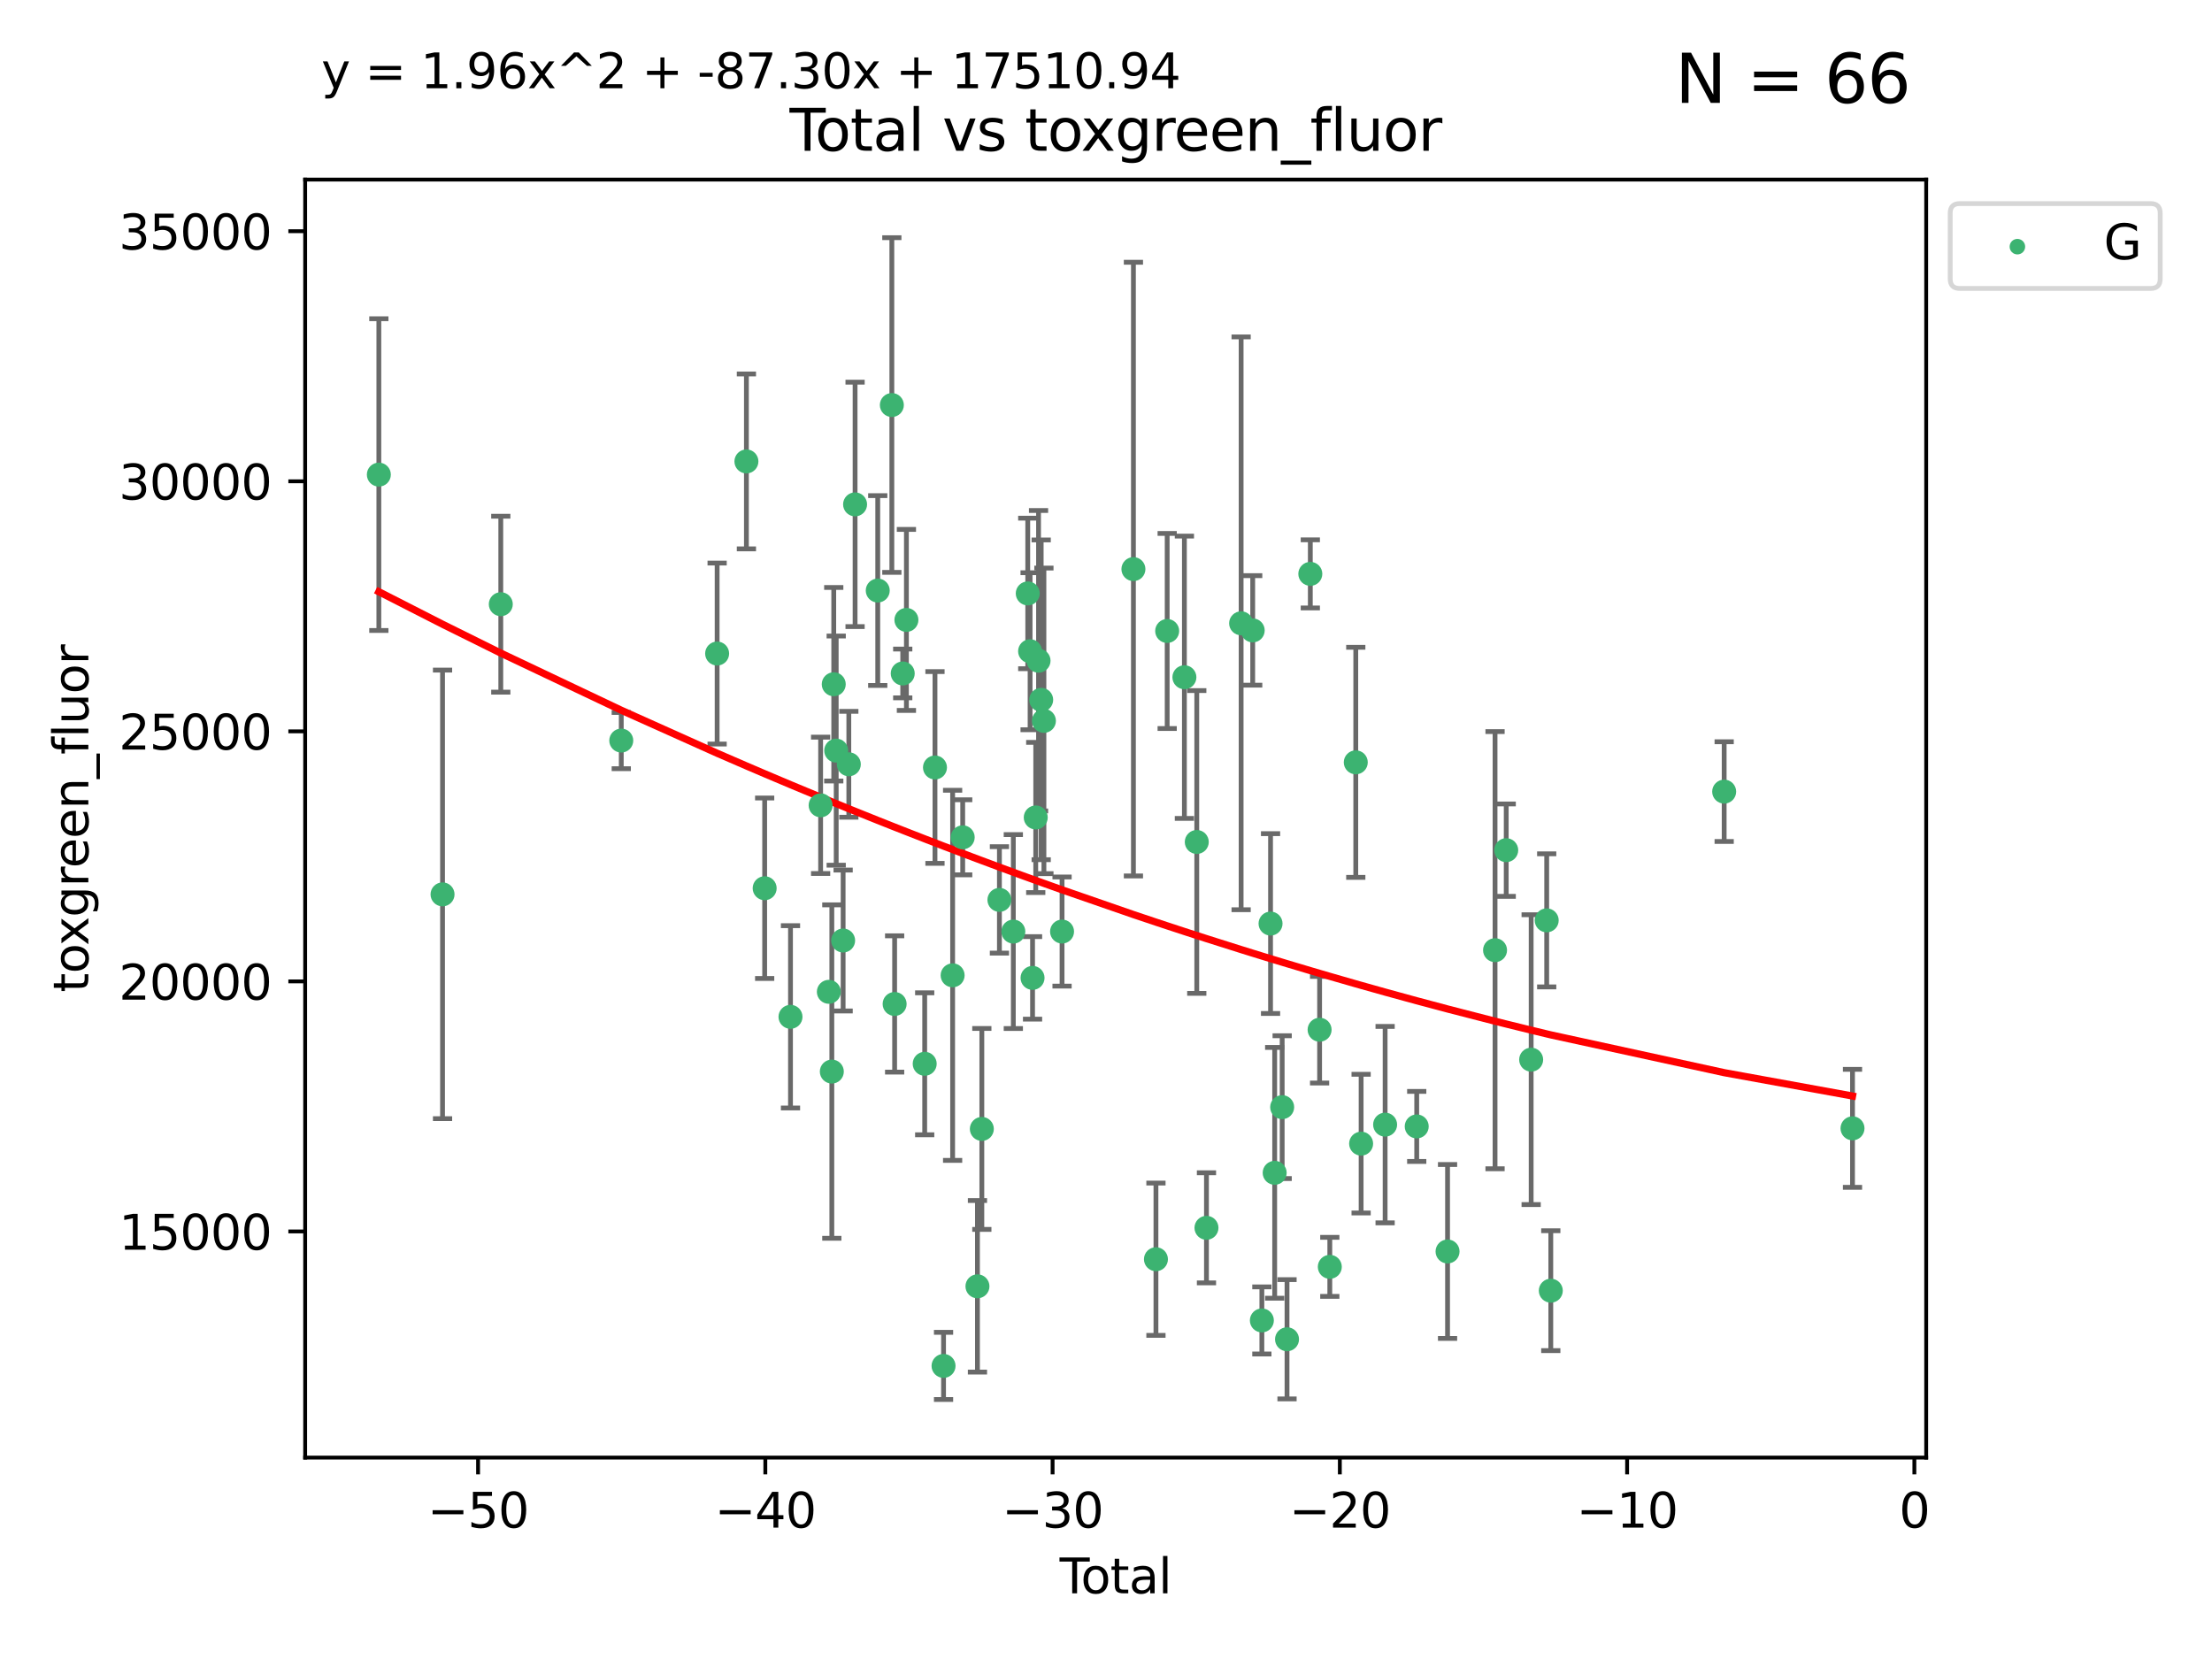 <?xml version="1.0" encoding="utf-8" standalone="no"?>
<!DOCTYPE svg PUBLIC "-//W3C//DTD SVG 1.1//EN"
  "http://www.w3.org/Graphics/SVG/1.1/DTD/svg11.dtd">
<svg xmlns:xlink="http://www.w3.org/1999/xlink" width="460.8pt" height="345.6pt" viewBox="0 0 460.8 345.6" xmlns="http://www.w3.org/2000/svg" version="1.1">
 <defs>
  <style type="text/css">*{stroke-linejoin: round; stroke-linecap: butt}</style>
 </defs>
 <g id="figure_1">
  <g id="patch_1">
   <path d="M 0 345.6 
L 460.8 345.6 
L 460.8 0 
L 0 0 
z
" style="fill: #ffffff"/>
  </g>
  <g id="axes_1">
   <g id="patch_2">
    <path d="M 63.571 303.64 
L 401.26 303.64 
L 401.26 37.411 
L 63.571 37.411 
z
" style="fill: #ffffff"/>
   </g>
   <g id="PathCollection_1">
    <defs>
     <path id="mc8d40dffc6" d="M 0 1.118 
C 0.297 1.118 0.581 1 0.791 0.791 
C 1 0.581 1.118 0.297 1.118 0 
C 1.118 -0.297 1 -0.581 0.791 -0.791 
C 0.581 -1 0.297 -1.118 0 -1.118 
C -0.297 -1.118 -0.581 -1 -0.791 -0.791 
C -1 -0.581 -1.118 -0.297 -1.118 0 
C -1.118 0.297 -1 0.581 -0.791 0.791 
C -0.581 1 -0.297 1.118 0 1.118 
z
" style="stroke: #3cb371"/>
    </defs>
    <g clip-path="url(#p95166b84ea)">
     <use xlink:href="#mc8d40dffc6" x="78.921" y="98.87" style="fill: #3cb371; stroke: #3cb371"/>
     <use xlink:href="#mc8d40dffc6" x="92.189" y="186.314" style="fill: #3cb371; stroke: #3cb371"/>
     <use xlink:href="#mc8d40dffc6" x="104.324" y="125.865" style="fill: #3cb371; stroke: #3cb371"/>
     <use xlink:href="#mc8d40dffc6" x="129.421" y="154.273" style="fill: #3cb371; stroke: #3cb371"/>
     <use xlink:href="#mc8d40dffc6" x="149.391" y="136.145" style="fill: #3cb371; stroke: #3cb371"/>
     <use xlink:href="#mc8d40dffc6" x="155.491" y="96.124" style="fill: #3cb371; stroke: #3cb371"/>
     <use xlink:href="#mc8d40dffc6" x="159.294" y="185.036" style="fill: #3cb371; stroke: #3cb371"/>
     <use xlink:href="#mc8d40dffc6" x="164.675" y="211.823" style="fill: #3cb371; stroke: #3cb371"/>
     <use xlink:href="#mc8d40dffc6" x="170.951" y="167.764" style="fill: #3cb371; stroke: #3cb371"/>
     <use xlink:href="#mc8d40dffc6" x="172.665" y="206.614" style="fill: #3cb371; stroke: #3cb371"/>
     <use xlink:href="#mc8d40dffc6" x="173.285" y="223.229" style="fill: #3cb371; stroke: #3cb371"/>
     <use xlink:href="#mc8d40dffc6" x="173.685" y="142.541" style="fill: #3cb371; stroke: #3cb371"/>
     <use xlink:href="#mc8d40dffc6" x="174.198" y="156.366" style="fill: #3cb371; stroke: #3cb371"/>
     <use xlink:href="#mc8d40dffc6" x="175.64" y="195.925" style="fill: #3cb371; stroke: #3cb371"/>
     <use xlink:href="#mc8d40dffc6" x="176.825" y="159.214" style="fill: #3cb371; stroke: #3cb371"/>
     <use xlink:href="#mc8d40dffc6" x="178.129" y="105.072" style="fill: #3cb371; stroke: #3cb371"/>
     <use xlink:href="#mc8d40dffc6" x="182.85" y="123.021" style="fill: #3cb371; stroke: #3cb371"/>
     <use xlink:href="#mc8d40dffc6" x="185.788" y="84.377" style="fill: #3cb371; stroke: #3cb371"/>
     <use xlink:href="#mc8d40dffc6" x="186.368" y="209.146" style="fill: #3cb371; stroke: #3cb371"/>
     <use xlink:href="#mc8d40dffc6" x="188.055" y="140.295" style="fill: #3cb371; stroke: #3cb371"/>
     <use xlink:href="#mc8d40dffc6" x="188.822" y="129.139" style="fill: #3cb371; stroke: #3cb371"/>
     <use xlink:href="#mc8d40dffc6" x="192.631" y="221.607" style="fill: #3cb371; stroke: #3cb371"/>
     <use xlink:href="#mc8d40dffc6" x="194.773" y="159.88" style="fill: #3cb371; stroke: #3cb371"/>
     <use xlink:href="#mc8d40dffc6" x="196.558" y="284.544" style="fill: #3cb371; stroke: #3cb371"/>
     <use xlink:href="#mc8d40dffc6" x="198.449" y="203.178" style="fill: #3cb371; stroke: #3cb371"/>
     <use xlink:href="#mc8d40dffc6" x="200.548" y="174.426" style="fill: #3cb371; stroke: #3cb371"/>
     <use xlink:href="#mc8d40dffc6" x="203.622" y="267.962" style="fill: #3cb371; stroke: #3cb371"/>
     <use xlink:href="#mc8d40dffc6" x="204.535" y="235.175" style="fill: #3cb371; stroke: #3cb371"/>
     <use xlink:href="#mc8d40dffc6" x="208.198" y="187.463" style="fill: #3cb371; stroke: #3cb371"/>
     <use xlink:href="#mc8d40dffc6" x="211.095" y="194.062" style="fill: #3cb371; stroke: #3cb371"/>
     <use xlink:href="#mc8d40dffc6" x="214.1" y="123.622" style="fill: #3cb371; stroke: #3cb371"/>
     <use xlink:href="#mc8d40dffc6" x="214.588" y="135.663" style="fill: #3cb371; stroke: #3cb371"/>
     <use xlink:href="#mc8d40dffc6" x="215.099" y="203.711" style="fill: #3cb371; stroke: #3cb371"/>
     <use xlink:href="#mc8d40dffc6" x="215.764" y="170.292" style="fill: #3cb371; stroke: #3cb371"/>
     <use xlink:href="#mc8d40dffc6" x="216.347" y="137.636" style="fill: #3cb371; stroke: #3cb371"/>
     <use xlink:href="#mc8d40dffc6" x="216.898" y="145.785" style="fill: #3cb371; stroke: #3cb371"/>
     <use xlink:href="#mc8d40dffc6" x="217.467" y="150.17" style="fill: #3cb371; stroke: #3cb371"/>
     <use xlink:href="#mc8d40dffc6" x="221.245" y="194.059" style="fill: #3cb371; stroke: #3cb371"/>
     <use xlink:href="#mc8d40dffc6" x="236.113" y="118.555" style="fill: #3cb371; stroke: #3cb371"/>
     <use xlink:href="#mc8d40dffc6" x="240.804" y="262.32" style="fill: #3cb371; stroke: #3cb371"/>
     <use xlink:href="#mc8d40dffc6" x="243.144" y="131.444" style="fill: #3cb371; stroke: #3cb371"/>
     <use xlink:href="#mc8d40dffc6" x="246.732" y="141.082" style="fill: #3cb371; stroke: #3cb371"/>
     <use xlink:href="#mc8d40dffc6" x="249.31" y="175.398" style="fill: #3cb371; stroke: #3cb371"/>
     <use xlink:href="#mc8d40dffc6" x="251.33" y="255.777" style="fill: #3cb371; stroke: #3cb371"/>
     <use xlink:href="#mc8d40dffc6" x="258.549" y="129.846" style="fill: #3cb371; stroke: #3cb371"/>
     <use xlink:href="#mc8d40dffc6" x="260.961" y="131.326" style="fill: #3cb371; stroke: #3cb371"/>
     <use xlink:href="#mc8d40dffc6" x="262.869" y="275.07" style="fill: #3cb371; stroke: #3cb371"/>
     <use xlink:href="#mc8d40dffc6" x="264.678" y="192.397" style="fill: #3cb371; stroke: #3cb371"/>
     <use xlink:href="#mc8d40dffc6" x="265.538" y="244.319" style="fill: #3cb371; stroke: #3cb371"/>
     <use xlink:href="#mc8d40dffc6" x="267.099" y="230.64" style="fill: #3cb371; stroke: #3cb371"/>
     <use xlink:href="#mc8d40dffc6" x="268.111" y="278.993" style="fill: #3cb371; stroke: #3cb371"/>
     <use xlink:href="#mc8d40dffc6" x="272.964" y="119.547" style="fill: #3cb371; stroke: #3cb371"/>
     <use xlink:href="#mc8d40dffc6" x="274.897" y="214.513" style="fill: #3cb371; stroke: #3cb371"/>
     <use xlink:href="#mc8d40dffc6" x="277.023" y="263.906" style="fill: #3cb371; stroke: #3cb371"/>
     <use xlink:href="#mc8d40dffc6" x="282.434" y="158.808" style="fill: #3cb371; stroke: #3cb371"/>
     <use xlink:href="#mc8d40dffc6" x="283.546" y="238.24" style="fill: #3cb371; stroke: #3cb371"/>
     <use xlink:href="#mc8d40dffc6" x="288.545" y="234.283" style="fill: #3cb371; stroke: #3cb371"/>
     <use xlink:href="#mc8d40dffc6" x="295.129" y="234.654" style="fill: #3cb371; stroke: #3cb371"/>
     <use xlink:href="#mc8d40dffc6" x="301.552" y="260.706" style="fill: #3cb371; stroke: #3cb371"/>
     <use xlink:href="#mc8d40dffc6" x="311.446" y="197.939" style="fill: #3cb371; stroke: #3cb371"/>
     <use xlink:href="#mc8d40dffc6" x="313.774" y="177.106" style="fill: #3cb371; stroke: #3cb371"/>
     <use xlink:href="#mc8d40dffc6" x="318.968" y="220.745" style="fill: #3cb371; stroke: #3cb371"/>
     <use xlink:href="#mc8d40dffc6" x="322.205" y="191.727" style="fill: #3cb371; stroke: #3cb371"/>
     <use xlink:href="#mc8d40dffc6" x="323.059" y="268.872" style="fill: #3cb371; stroke: #3cb371"/>
     <use xlink:href="#mc8d40dffc6" x="359.176" y="164.908" style="fill: #3cb371; stroke: #3cb371"/>
     <use xlink:href="#mc8d40dffc6" x="385.911" y="235.052" style="fill: #3cb371; stroke: #3cb371"/>
    </g>
   </g>
   <g id="matplotlib.axis_1">
    <g id="xtick_1">
     <g id="line2d_1">
      <defs>
       <path id="m4eb31f6910" d="M 0 0 
L 0 3.5 
" style="stroke: #000000; stroke-width: 0.8"/>
      </defs>
      <g>
       <use xlink:href="#m4eb31f6910" x="99.59" y="303.64" style="stroke: #000000; stroke-width: 0.8"/>
      </g>
     </g>
     <g id="text_1">
      <!-- −50 -->
      <g transform="translate(89.038 318.238)scale(0.1 -0.1)">
       <defs>
        <path id="DejaVuSans-2212" d="M 678 2272 
L 4684 2272 
L 4684 1741 
L 678 1741 
L 678 2272 
z
" transform="scale(0.016)"/>
        <path id="DejaVuSans-35" d="M 691 4666 
L 3169 4666 
L 3169 4134 
L 1269 4134 
L 1269 2991 
Q 1406 3038 1543 3061 
Q 1681 3084 1819 3084 
Q 2600 3084 3056 2656 
Q 3513 2228 3513 1497 
Q 3513 744 3044 326 
Q 2575 -91 1722 -91 
Q 1428 -91 1123 -41 
Q 819 9 494 109 
L 494 744 
Q 775 591 1075 516 
Q 1375 441 1709 441 
Q 2250 441 2565 725 
Q 2881 1009 2881 1497 
Q 2881 1984 2565 2268 
Q 2250 2553 1709 2553 
Q 1456 2553 1204 2497 
Q 953 2441 691 2322 
L 691 4666 
z
" transform="scale(0.016)"/>
        <path id="DejaVuSans-30" d="M 2034 4250 
Q 1547 4250 1301 3770 
Q 1056 3291 1056 2328 
Q 1056 1369 1301 889 
Q 1547 409 2034 409 
Q 2525 409 2770 889 
Q 3016 1369 3016 2328 
Q 3016 3291 2770 3770 
Q 2525 4250 2034 4250 
z
M 2034 4750 
Q 2819 4750 3233 4129 
Q 3647 3509 3647 2328 
Q 3647 1150 3233 529 
Q 2819 -91 2034 -91 
Q 1250 -91 836 529 
Q 422 1150 422 2328 
Q 422 3509 836 4129 
Q 1250 4750 2034 4750 
z
" transform="scale(0.016)"/>
       </defs>
       <use xlink:href="#DejaVuSans-2212"/>
       <use xlink:href="#DejaVuSans-35" x="83.789"/>
       <use xlink:href="#DejaVuSans-30" x="147.412"/>
      </g>
     </g>
    </g>
    <g id="xtick_2">
     <g id="line2d_2">
      <g>
       <use xlink:href="#m4eb31f6910" x="159.431" y="303.64" style="stroke: #000000; stroke-width: 0.8"/>
      </g>
     </g>
     <g id="text_2">
      <!-- −40 -->
      <g transform="translate(148.879 318.238)scale(0.1 -0.1)">
       <defs>
        <path id="DejaVuSans-34" d="M 2419 4116 
L 825 1625 
L 2419 1625 
L 2419 4116 
z
M 2253 4666 
L 3047 4666 
L 3047 1625 
L 3713 1625 
L 3713 1100 
L 3047 1100 
L 3047 0 
L 2419 0 
L 2419 1100 
L 313 1100 
L 313 1709 
L 2253 4666 
z
" transform="scale(0.016)"/>
       </defs>
       <use xlink:href="#DejaVuSans-2212"/>
       <use xlink:href="#DejaVuSans-34" x="83.789"/>
       <use xlink:href="#DejaVuSans-30" x="147.412"/>
      </g>
     </g>
    </g>
    <g id="xtick_3">
     <g id="line2d_3">
      <g>
       <use xlink:href="#m4eb31f6910" x="219.273" y="303.64" style="stroke: #000000; stroke-width: 0.8"/>
      </g>
     </g>
     <g id="text_3">
      <!-- −30 -->
      <g transform="translate(208.72 318.238)scale(0.1 -0.1)">
       <defs>
        <path id="DejaVuSans-33" d="M 2597 2516 
Q 3050 2419 3304 2112 
Q 3559 1806 3559 1356 
Q 3559 666 3084 287 
Q 2609 -91 1734 -91 
Q 1441 -91 1130 -33 
Q 819 25 488 141 
L 488 750 
Q 750 597 1062 519 
Q 1375 441 1716 441 
Q 2309 441 2620 675 
Q 2931 909 2931 1356 
Q 2931 1769 2642 2001 
Q 2353 2234 1838 2234 
L 1294 2234 
L 1294 2753 
L 1863 2753 
Q 2328 2753 2575 2939 
Q 2822 3125 2822 3475 
Q 2822 3834 2567 4026 
Q 2313 4219 1838 4219 
Q 1578 4219 1281 4162 
Q 984 4106 628 3988 
L 628 4550 
Q 988 4650 1302 4700 
Q 1616 4750 1894 4750 
Q 2613 4750 3031 4423 
Q 3450 4097 3450 3541 
Q 3450 3153 3228 2886 
Q 3006 2619 2597 2516 
z
" transform="scale(0.016)"/>
       </defs>
       <use xlink:href="#DejaVuSans-2212"/>
       <use xlink:href="#DejaVuSans-33" x="83.789"/>
       <use xlink:href="#DejaVuSans-30" x="147.412"/>
      </g>
     </g>
    </g>
    <g id="xtick_4">
     <g id="line2d_4">
      <g>
       <use xlink:href="#m4eb31f6910" x="279.114" y="303.64" style="stroke: #000000; stroke-width: 0.8"/>
      </g>
     </g>
     <g id="text_4">
      <!-- −20 -->
      <g transform="translate(268.562 318.238)scale(0.1 -0.1)">
       <defs>
        <path id="DejaVuSans-32" d="M 1228 531 
L 3431 531 
L 3431 0 
L 469 0 
L 469 531 
Q 828 903 1448 1529 
Q 2069 2156 2228 2338 
Q 2531 2678 2651 2914 
Q 2772 3150 2772 3378 
Q 2772 3750 2511 3984 
Q 2250 4219 1831 4219 
Q 1534 4219 1204 4116 
Q 875 4013 500 3803 
L 500 4441 
Q 881 4594 1212 4672 
Q 1544 4750 1819 4750 
Q 2544 4750 2975 4387 
Q 3406 4025 3406 3419 
Q 3406 3131 3298 2873 
Q 3191 2616 2906 2266 
Q 2828 2175 2409 1742 
Q 1991 1309 1228 531 
z
" transform="scale(0.016)"/>
       </defs>
       <use xlink:href="#DejaVuSans-2212"/>
       <use xlink:href="#DejaVuSans-32" x="83.789"/>
       <use xlink:href="#DejaVuSans-30" x="147.412"/>
      </g>
     </g>
    </g>
    <g id="xtick_5">
     <g id="line2d_5">
      <g>
       <use xlink:href="#m4eb31f6910" x="338.956" y="303.64" style="stroke: #000000; stroke-width: 0.8"/>
      </g>
     </g>
     <g id="text_5">
      <!-- −10 -->
      <g transform="translate(328.403 318.238)scale(0.1 -0.1)">
       <defs>
        <path id="DejaVuSans-31" d="M 794 531 
L 1825 531 
L 1825 4091 
L 703 3866 
L 703 4441 
L 1819 4666 
L 2450 4666 
L 2450 531 
L 3481 531 
L 3481 0 
L 794 0 
L 794 531 
z
" transform="scale(0.016)"/>
       </defs>
       <use xlink:href="#DejaVuSans-2212"/>
       <use xlink:href="#DejaVuSans-31" x="83.789"/>
       <use xlink:href="#DejaVuSans-30" x="147.412"/>
      </g>
     </g>
    </g>
    <g id="xtick_6">
     <g id="line2d_6">
      <g>
       <use xlink:href="#m4eb31f6910" x="398.797" y="303.64" style="stroke: #000000; stroke-width: 0.8"/>
      </g>
     </g>
     <g id="text_6">
      <!-- 0 -->
      <g transform="translate(395.616 318.238)scale(0.1 -0.1)">
       <use xlink:href="#DejaVuSans-30"/>
      </g>
     </g>
    </g>
    <g id="text_7">
     <!-- Total -->
     <g transform="translate(220.739 331.917)scale(0.1 -0.1)">
      <defs>
       <path id="DejaVuSans-54" d="M -19 4666 
L 3928 4666 
L 3928 4134 
L 2272 4134 
L 2272 0 
L 1638 0 
L 1638 4134 
L -19 4134 
L -19 4666 
z
" transform="scale(0.016)"/>
       <path id="DejaVuSans-6f" d="M 1959 3097 
Q 1497 3097 1228 2736 
Q 959 2375 959 1747 
Q 959 1119 1226 758 
Q 1494 397 1959 397 
Q 2419 397 2687 759 
Q 2956 1122 2956 1747 
Q 2956 2369 2687 2733 
Q 2419 3097 1959 3097 
z
M 1959 3584 
Q 2709 3584 3137 3096 
Q 3566 2609 3566 1747 
Q 3566 888 3137 398 
Q 2709 -91 1959 -91 
Q 1206 -91 779 398 
Q 353 888 353 1747 
Q 353 2609 779 3096 
Q 1206 3584 1959 3584 
z
" transform="scale(0.016)"/>
       <path id="DejaVuSans-74" d="M 1172 4494 
L 1172 3500 
L 2356 3500 
L 2356 3053 
L 1172 3053 
L 1172 1153 
Q 1172 725 1289 603 
Q 1406 481 1766 481 
L 2356 481 
L 2356 0 
L 1766 0 
Q 1100 0 847 248 
Q 594 497 594 1153 
L 594 3053 
L 172 3053 
L 172 3500 
L 594 3500 
L 594 4494 
L 1172 4494 
z
" transform="scale(0.016)"/>
       <path id="DejaVuSans-61" d="M 2194 1759 
Q 1497 1759 1228 1600 
Q 959 1441 959 1056 
Q 959 750 1161 570 
Q 1363 391 1709 391 
Q 2188 391 2477 730 
Q 2766 1069 2766 1631 
L 2766 1759 
L 2194 1759 
z
M 3341 1997 
L 3341 0 
L 2766 0 
L 2766 531 
Q 2569 213 2275 61 
Q 1981 -91 1556 -91 
Q 1019 -91 701 211 
Q 384 513 384 1019 
Q 384 1609 779 1909 
Q 1175 2209 1959 2209 
L 2766 2209 
L 2766 2266 
Q 2766 2663 2505 2880 
Q 2244 3097 1772 3097 
Q 1472 3097 1187 3025 
Q 903 2953 641 2809 
L 641 3341 
Q 956 3463 1253 3523 
Q 1550 3584 1831 3584 
Q 2591 3584 2966 3190 
Q 3341 2797 3341 1997 
z
" transform="scale(0.016)"/>
       <path id="DejaVuSans-6c" d="M 603 4863 
L 1178 4863 
L 1178 0 
L 603 0 
L 603 4863 
z
" transform="scale(0.016)"/>
      </defs>
      <use xlink:href="#DejaVuSans-54"/>
      <use xlink:href="#DejaVuSans-6f" x="44.084"/>
      <use xlink:href="#DejaVuSans-74" x="105.266"/>
      <use xlink:href="#DejaVuSans-61" x="144.475"/>
      <use xlink:href="#DejaVuSans-6c" x="205.754"/>
     </g>
    </g>
   </g>
   <g id="matplotlib.axis_2">
    <g id="ytick_1">
     <g id="line2d_7">
      <defs>
       <path id="m321432c1b7" d="M 0 0 
L -3.5 0 
" style="stroke: #000000; stroke-width: 0.8"/>
      </defs>
      <g>
       <use xlink:href="#m321432c1b7" x="63.571" y="256.533" style="stroke: #000000; stroke-width: 0.8"/>
      </g>
     </g>
     <g id="text_8">
      <!-- 15000 -->
      <g transform="translate(24.759 260.332)scale(0.1 -0.1)">
       <use xlink:href="#DejaVuSans-31"/>
       <use xlink:href="#DejaVuSans-35" x="63.623"/>
       <use xlink:href="#DejaVuSans-30" x="127.246"/>
       <use xlink:href="#DejaVuSans-30" x="190.869"/>
       <use xlink:href="#DejaVuSans-30" x="254.492"/>
      </g>
     </g>
    </g>
    <g id="ytick_2">
     <g id="line2d_8">
      <g>
       <use xlink:href="#m321432c1b7" x="63.571" y="204.442" style="stroke: #000000; stroke-width: 0.8"/>
      </g>
     </g>
     <g id="text_9">
      <!-- 20000 -->
      <g transform="translate(24.759 208.241)scale(0.1 -0.1)">
       <use xlink:href="#DejaVuSans-32"/>
       <use xlink:href="#DejaVuSans-30" x="63.623"/>
       <use xlink:href="#DejaVuSans-30" x="127.246"/>
       <use xlink:href="#DejaVuSans-30" x="190.869"/>
       <use xlink:href="#DejaVuSans-30" x="254.492"/>
      </g>
     </g>
    </g>
    <g id="ytick_3">
     <g id="line2d_9">
      <g>
       <use xlink:href="#m321432c1b7" x="63.571" y="152.35" style="stroke: #000000; stroke-width: 0.8"/>
      </g>
     </g>
     <g id="text_10">
      <!-- 25000 -->
      <g transform="translate(24.759 156.149)scale(0.1 -0.1)">
       <use xlink:href="#DejaVuSans-32"/>
       <use xlink:href="#DejaVuSans-35" x="63.623"/>
       <use xlink:href="#DejaVuSans-30" x="127.246"/>
       <use xlink:href="#DejaVuSans-30" x="190.869"/>
       <use xlink:href="#DejaVuSans-30" x="254.492"/>
      </g>
     </g>
    </g>
    <g id="ytick_4">
     <g id="line2d_10">
      <g>
       <use xlink:href="#m321432c1b7" x="63.571" y="100.259" style="stroke: #000000; stroke-width: 0.8"/>
      </g>
     </g>
     <g id="text_11">
      <!-- 30000 -->
      <g transform="translate(24.759 104.058)scale(0.1 -0.1)">
       <use xlink:href="#DejaVuSans-33"/>
       <use xlink:href="#DejaVuSans-30" x="63.623"/>
       <use xlink:href="#DejaVuSans-30" x="127.246"/>
       <use xlink:href="#DejaVuSans-30" x="190.869"/>
       <use xlink:href="#DejaVuSans-30" x="254.492"/>
      </g>
     </g>
    </g>
    <g id="ytick_5">
     <g id="line2d_11">
      <g>
       <use xlink:href="#m321432c1b7" x="63.571" y="48.167" style="stroke: #000000; stroke-width: 0.8"/>
      </g>
     </g>
     <g id="text_12">
      <!-- 35000 -->
      <g transform="translate(24.759 51.967)scale(0.1 -0.1)">
       <use xlink:href="#DejaVuSans-33"/>
       <use xlink:href="#DejaVuSans-35" x="63.623"/>
       <use xlink:href="#DejaVuSans-30" x="127.246"/>
       <use xlink:href="#DejaVuSans-30" x="190.869"/>
       <use xlink:href="#DejaVuSans-30" x="254.492"/>
      </g>
     </g>
    </g>
    <g id="text_13">
     <!-- toxgreen_fluor -->
     <g transform="translate(18.401 206.72)rotate(-90)scale(0.1 -0.1)">
      <defs>
       <path id="DejaVuSans-78" d="M 3513 3500 
L 2247 1797 
L 3578 0 
L 2900 0 
L 1881 1375 
L 863 0 
L 184 0 
L 1544 1831 
L 300 3500 
L 978 3500 
L 1906 2253 
L 2834 3500 
L 3513 3500 
z
" transform="scale(0.016)"/>
       <path id="DejaVuSans-67" d="M 2906 1791 
Q 2906 2416 2648 2759 
Q 2391 3103 1925 3103 
Q 1463 3103 1205 2759 
Q 947 2416 947 1791 
Q 947 1169 1205 825 
Q 1463 481 1925 481 
Q 2391 481 2648 825 
Q 2906 1169 2906 1791 
z
M 3481 434 
Q 3481 -459 3084 -895 
Q 2688 -1331 1869 -1331 
Q 1566 -1331 1297 -1286 
Q 1028 -1241 775 -1147 
L 775 -588 
Q 1028 -725 1275 -790 
Q 1522 -856 1778 -856 
Q 2344 -856 2625 -561 
Q 2906 -266 2906 331 
L 2906 616 
Q 2728 306 2450 153 
Q 2172 0 1784 0 
Q 1141 0 747 490 
Q 353 981 353 1791 
Q 353 2603 747 3093 
Q 1141 3584 1784 3584 
Q 2172 3584 2450 3431 
Q 2728 3278 2906 2969 
L 2906 3500 
L 3481 3500 
L 3481 434 
z
" transform="scale(0.016)"/>
       <path id="DejaVuSans-72" d="M 2631 2963 
Q 2534 3019 2420 3045 
Q 2306 3072 2169 3072 
Q 1681 3072 1420 2755 
Q 1159 2438 1159 1844 
L 1159 0 
L 581 0 
L 581 3500 
L 1159 3500 
L 1159 2956 
Q 1341 3275 1631 3429 
Q 1922 3584 2338 3584 
Q 2397 3584 2469 3576 
Q 2541 3569 2628 3553 
L 2631 2963 
z
" transform="scale(0.016)"/>
       <path id="DejaVuSans-65" d="M 3597 1894 
L 3597 1613 
L 953 1613 
Q 991 1019 1311 708 
Q 1631 397 2203 397 
Q 2534 397 2845 478 
Q 3156 559 3463 722 
L 3463 178 
Q 3153 47 2828 -22 
Q 2503 -91 2169 -91 
Q 1331 -91 842 396 
Q 353 884 353 1716 
Q 353 2575 817 3079 
Q 1281 3584 2069 3584 
Q 2775 3584 3186 3129 
Q 3597 2675 3597 1894 
z
M 3022 2063 
Q 3016 2534 2758 2815 
Q 2500 3097 2075 3097 
Q 1594 3097 1305 2825 
Q 1016 2553 972 2059 
L 3022 2063 
z
" transform="scale(0.016)"/>
       <path id="DejaVuSans-6e" d="M 3513 2113 
L 3513 0 
L 2938 0 
L 2938 2094 
Q 2938 2591 2744 2837 
Q 2550 3084 2163 3084 
Q 1697 3084 1428 2787 
Q 1159 2491 1159 1978 
L 1159 0 
L 581 0 
L 581 3500 
L 1159 3500 
L 1159 2956 
Q 1366 3272 1645 3428 
Q 1925 3584 2291 3584 
Q 2894 3584 3203 3211 
Q 3513 2838 3513 2113 
z
" transform="scale(0.016)"/>
       <path id="DejaVuSans-5f" d="M 3263 -1063 
L 3263 -1509 
L -63 -1509 
L -63 -1063 
L 3263 -1063 
z
" transform="scale(0.016)"/>
       <path id="DejaVuSans-66" d="M 2375 4863 
L 2375 4384 
L 1825 4384 
Q 1516 4384 1395 4259 
Q 1275 4134 1275 3809 
L 1275 3500 
L 2222 3500 
L 2222 3053 
L 1275 3053 
L 1275 0 
L 697 0 
L 697 3053 
L 147 3053 
L 147 3500 
L 697 3500 
L 697 3744 
Q 697 4328 969 4595 
Q 1241 4863 1831 4863 
L 2375 4863 
z
" transform="scale(0.016)"/>
       <path id="DejaVuSans-75" d="M 544 1381 
L 544 3500 
L 1119 3500 
L 1119 1403 
Q 1119 906 1312 657 
Q 1506 409 1894 409 
Q 2359 409 2629 706 
Q 2900 1003 2900 1516 
L 2900 3500 
L 3475 3500 
L 3475 0 
L 2900 0 
L 2900 538 
Q 2691 219 2414 64 
Q 2138 -91 1772 -91 
Q 1169 -91 856 284 
Q 544 659 544 1381 
z
M 1991 3584 
L 1991 3584 
z
" transform="scale(0.016)"/>
      </defs>
      <use xlink:href="#DejaVuSans-74"/>
      <use xlink:href="#DejaVuSans-6f" x="39.209"/>
      <use xlink:href="#DejaVuSans-78" x="97.266"/>
      <use xlink:href="#DejaVuSans-67" x="156.445"/>
      <use xlink:href="#DejaVuSans-72" x="219.922"/>
      <use xlink:href="#DejaVuSans-65" x="258.785"/>
      <use xlink:href="#DejaVuSans-65" x="320.309"/>
      <use xlink:href="#DejaVuSans-6e" x="381.832"/>
      <use xlink:href="#DejaVuSans-5f" x="445.211"/>
      <use xlink:href="#DejaVuSans-66" x="495.211"/>
      <use xlink:href="#DejaVuSans-6c" x="530.416"/>
      <use xlink:href="#DejaVuSans-75" x="558.199"/>
      <use xlink:href="#DejaVuSans-6f" x="621.578"/>
      <use xlink:href="#DejaVuSans-72" x="682.76"/>
     </g>
    </g>
   </g>
   <g id="LineCollection_1">
    <path d="M 78.921 131.343 
L 78.921 66.396 
" clip-path="url(#p95166b84ea)" style="fill: none; stroke: #696969"/>
    <path d="M 92.189 233.038 
L 92.189 139.591 
" clip-path="url(#p95166b84ea)" style="fill: none; stroke: #696969"/>
    <path d="M 104.324 144.188 
L 104.324 107.542 
" clip-path="url(#p95166b84ea)" style="fill: none; stroke: #696969"/>
    <path d="M 129.421 160.127 
L 129.421 148.419 
" clip-path="url(#p95166b84ea)" style="fill: none; stroke: #696969"/>
    <path d="M 149.391 154.992 
L 149.391 117.299 
" clip-path="url(#p95166b84ea)" style="fill: none; stroke: #696969"/>
    <path d="M 155.491 114.342 
L 155.491 77.907 
" clip-path="url(#p95166b84ea)" style="fill: none; stroke: #696969"/>
    <path d="M 159.294 203.835 
L 159.294 166.238 
" clip-path="url(#p95166b84ea)" style="fill: none; stroke: #696969"/>
    <path d="M 164.675 230.809 
L 164.675 192.837 
" clip-path="url(#p95166b84ea)" style="fill: none; stroke: #696969"/>
    <path d="M 170.951 181.967 
L 170.951 153.562 
" clip-path="url(#p95166b84ea)" style="fill: none; stroke: #696969"/>
    <path d="M 172.665 207.326 
L 172.665 205.903 
" clip-path="url(#p95166b84ea)" style="fill: none; stroke: #696969"/>
    <path d="M 173.285 257.959 
L 173.285 188.499 
" clip-path="url(#p95166b84ea)" style="fill: none; stroke: #696969"/>
    <path d="M 173.685 162.696 
L 173.685 122.386 
" clip-path="url(#p95166b84ea)" style="fill: none; stroke: #696969"/>
    <path d="M 174.198 180.237 
L 174.198 132.494 
" clip-path="url(#p95166b84ea)" style="fill: none; stroke: #696969"/>
    <path d="M 175.64 210.602 
L 175.64 181.247 
" clip-path="url(#p95166b84ea)" style="fill: none; stroke: #696969"/>
    <path d="M 176.825 170.243 
L 176.825 148.185 
" clip-path="url(#p95166b84ea)" style="fill: none; stroke: #696969"/>
    <path d="M 178.129 130.53 
L 178.129 79.615 
" clip-path="url(#p95166b84ea)" style="fill: none; stroke: #696969"/>
    <path d="M 182.85 142.794 
L 182.85 103.248 
" clip-path="url(#p95166b84ea)" style="fill: none; stroke: #696969"/>
    <path d="M 185.788 119.241 
L 185.788 49.513 
" clip-path="url(#p95166b84ea)" style="fill: none; stroke: #696969"/>
    <path d="M 186.368 223.342 
L 186.368 194.951 
" clip-path="url(#p95166b84ea)" style="fill: none; stroke: #696969"/>
    <path d="M 188.055 145.376 
L 188.055 135.214 
" clip-path="url(#p95166b84ea)" style="fill: none; stroke: #696969"/>
    <path d="M 188.822 147.995 
L 188.822 110.283 
" clip-path="url(#p95166b84ea)" style="fill: none; stroke: #696969"/>
    <path d="M 192.631 236.395 
L 192.631 206.818 
" clip-path="url(#p95166b84ea)" style="fill: none; stroke: #696969"/>
    <path d="M 194.773 179.857 
L 194.773 139.903 
" clip-path="url(#p95166b84ea)" style="fill: none; stroke: #696969"/>
    <path d="M 196.558 291.539 
L 196.558 277.55 
" clip-path="url(#p95166b84ea)" style="fill: none; stroke: #696969"/>
    <path d="M 198.449 241.728 
L 198.449 164.627 
" clip-path="url(#p95166b84ea)" style="fill: none; stroke: #696969"/>
    <path d="M 200.548 182.244 
L 200.548 166.609 
" clip-path="url(#p95166b84ea)" style="fill: none; stroke: #696969"/>
    <path d="M 203.622 285.83 
L 203.622 250.095 
" clip-path="url(#p95166b84ea)" style="fill: none; stroke: #696969"/>
    <path d="M 204.535 256.105 
L 204.535 214.246 
" clip-path="url(#p95166b84ea)" style="fill: none; stroke: #696969"/>
    <path d="M 208.198 198.549 
L 208.198 176.378 
" clip-path="url(#p95166b84ea)" style="fill: none; stroke: #696969"/>
    <path d="M 211.095 214.259 
L 211.095 173.865 
" clip-path="url(#p95166b84ea)" style="fill: none; stroke: #696969"/>
    <path d="M 214.1 139.305 
L 214.1 107.94 
" clip-path="url(#p95166b84ea)" style="fill: none; stroke: #696969"/>
    <path d="M 214.588 152.019 
L 214.588 119.307 
" clip-path="url(#p95166b84ea)" style="fill: none; stroke: #696969"/>
    <path d="M 215.099 212.31 
L 215.099 195.111 
" clip-path="url(#p95166b84ea)" style="fill: none; stroke: #696969"/>
    <path d="M 215.764 185.935 
L 215.764 154.648 
" clip-path="url(#p95166b84ea)" style="fill: none; stroke: #696969"/>
    <path d="M 216.347 168.93 
L 216.347 106.343 
" clip-path="url(#p95166b84ea)" style="fill: none; stroke: #696969"/>
    <path d="M 216.898 179.094 
L 216.898 112.476 
" clip-path="url(#p95166b84ea)" style="fill: none; stroke: #696969"/>
    <path d="M 217.467 181.997 
L 217.467 118.342 
" clip-path="url(#p95166b84ea)" style="fill: none; stroke: #696969"/>
    <path d="M 221.245 205.426 
L 221.245 182.692 
" clip-path="url(#p95166b84ea)" style="fill: none; stroke: #696969"/>
    <path d="M 236.113 182.478 
L 236.113 54.631 
" clip-path="url(#p95166b84ea)" style="fill: none; stroke: #696969"/>
    <path d="M 240.804 278.186 
L 240.804 246.454 
" clip-path="url(#p95166b84ea)" style="fill: none; stroke: #696969"/>
    <path d="M 243.144 151.763 
L 243.144 111.124 
" clip-path="url(#p95166b84ea)" style="fill: none; stroke: #696969"/>
    <path d="M 246.732 170.488 
L 246.732 111.677 
" clip-path="url(#p95166b84ea)" style="fill: none; stroke: #696969"/>
    <path d="M 249.31 206.933 
L 249.31 143.863 
" clip-path="url(#p95166b84ea)" style="fill: none; stroke: #696969"/>
    <path d="M 251.33 267.247 
L 251.33 244.308 
" clip-path="url(#p95166b84ea)" style="fill: none; stroke: #696969"/>
    <path d="M 258.549 189.513 
L 258.549 70.179 
" clip-path="url(#p95166b84ea)" style="fill: none; stroke: #696969"/>
    <path d="M 260.961 142.734 
L 260.961 119.918 
" clip-path="url(#p95166b84ea)" style="fill: none; stroke: #696969"/>
    <path d="M 262.869 282.058 
L 262.869 268.081 
" clip-path="url(#p95166b84ea)" style="fill: none; stroke: #696969"/>
    <path d="M 264.678 211.128 
L 264.678 173.667 
" clip-path="url(#p95166b84ea)" style="fill: none; stroke: #696969"/>
    <path d="M 265.538 270.441 
L 265.538 218.197 
" clip-path="url(#p95166b84ea)" style="fill: none; stroke: #696969"/>
    <path d="M 267.099 245.514 
L 267.099 215.766 
" clip-path="url(#p95166b84ea)" style="fill: none; stroke: #696969"/>
    <path d="M 268.111 291.418 
L 268.111 266.567 
" clip-path="url(#p95166b84ea)" style="fill: none; stroke: #696969"/>
    <path d="M 272.964 126.642 
L 272.964 112.452 
" clip-path="url(#p95166b84ea)" style="fill: none; stroke: #696969"/>
    <path d="M 274.897 225.615 
L 274.897 203.411 
" clip-path="url(#p95166b84ea)" style="fill: none; stroke: #696969"/>
    <path d="M 277.023 270.057 
L 277.023 257.756 
" clip-path="url(#p95166b84ea)" style="fill: none; stroke: #696969"/>
    <path d="M 282.434 182.771 
L 282.434 134.846 
" clip-path="url(#p95166b84ea)" style="fill: none; stroke: #696969"/>
    <path d="M 283.546 252.687 
L 283.546 223.794 
" clip-path="url(#p95166b84ea)" style="fill: none; stroke: #696969"/>
    <path d="M 288.545 254.743 
L 288.545 213.822 
" clip-path="url(#p95166b84ea)" style="fill: none; stroke: #696969"/>
    <path d="M 295.129 241.952 
L 295.129 227.357 
" clip-path="url(#p95166b84ea)" style="fill: none; stroke: #696969"/>
    <path d="M 301.552 278.824 
L 301.552 242.588 
" clip-path="url(#p95166b84ea)" style="fill: none; stroke: #696969"/>
    <path d="M 311.446 243.474 
L 311.446 152.405 
" clip-path="url(#p95166b84ea)" style="fill: none; stroke: #696969"/>
    <path d="M 313.774 186.728 
L 313.774 167.483 
" clip-path="url(#p95166b84ea)" style="fill: none; stroke: #696969"/>
    <path d="M 318.968 250.932 
L 318.968 190.557 
" clip-path="url(#p95166b84ea)" style="fill: none; stroke: #696969"/>
    <path d="M 322.205 205.591 
L 322.205 177.864 
" clip-path="url(#p95166b84ea)" style="fill: none; stroke: #696969"/>
    <path d="M 323.059 281.357 
L 323.059 256.387 
" clip-path="url(#p95166b84ea)" style="fill: none; stroke: #696969"/>
    <path d="M 359.176 175.294 
L 359.176 154.521 
" clip-path="url(#p95166b84ea)" style="fill: none; stroke: #696969"/>
    <path d="M 385.911 247.344 
L 385.911 222.76 
" clip-path="url(#p95166b84ea)" style="fill: none; stroke: #696969"/>
   </g>
   <g id="line2d_12">
    <defs>
     <path id="m586d0f17be" d="M 2 0 
L -2 -0 
" style="stroke: #696969"/>
    </defs>
    <g clip-path="url(#p95166b84ea)">
     <use xlink:href="#m586d0f17be" x="78.921" y="131.343" style="fill: #696969; stroke: #696969"/>
     <use xlink:href="#m586d0f17be" x="92.189" y="233.038" style="fill: #696969; stroke: #696969"/>
     <use xlink:href="#m586d0f17be" x="104.324" y="144.188" style="fill: #696969; stroke: #696969"/>
     <use xlink:href="#m586d0f17be" x="129.421" y="160.127" style="fill: #696969; stroke: #696969"/>
     <use xlink:href="#m586d0f17be" x="149.391" y="154.992" style="fill: #696969; stroke: #696969"/>
     <use xlink:href="#m586d0f17be" x="155.491" y="114.342" style="fill: #696969; stroke: #696969"/>
     <use xlink:href="#m586d0f17be" x="159.294" y="203.835" style="fill: #696969; stroke: #696969"/>
     <use xlink:href="#m586d0f17be" x="164.675" y="230.809" style="fill: #696969; stroke: #696969"/>
     <use xlink:href="#m586d0f17be" x="170.951" y="181.967" style="fill: #696969; stroke: #696969"/>
     <use xlink:href="#m586d0f17be" x="172.665" y="207.326" style="fill: #696969; stroke: #696969"/>
     <use xlink:href="#m586d0f17be" x="173.285" y="257.959" style="fill: #696969; stroke: #696969"/>
     <use xlink:href="#m586d0f17be" x="173.685" y="162.696" style="fill: #696969; stroke: #696969"/>
     <use xlink:href="#m586d0f17be" x="174.198" y="180.237" style="fill: #696969; stroke: #696969"/>
     <use xlink:href="#m586d0f17be" x="175.64" y="210.602" style="fill: #696969; stroke: #696969"/>
     <use xlink:href="#m586d0f17be" x="176.825" y="170.243" style="fill: #696969; stroke: #696969"/>
     <use xlink:href="#m586d0f17be" x="178.129" y="130.53" style="fill: #696969; stroke: #696969"/>
     <use xlink:href="#m586d0f17be" x="182.85" y="142.794" style="fill: #696969; stroke: #696969"/>
     <use xlink:href="#m586d0f17be" x="185.788" y="119.241" style="fill: #696969; stroke: #696969"/>
     <use xlink:href="#m586d0f17be" x="186.368" y="223.342" style="fill: #696969; stroke: #696969"/>
     <use xlink:href="#m586d0f17be" x="188.055" y="145.376" style="fill: #696969; stroke: #696969"/>
     <use xlink:href="#m586d0f17be" x="188.822" y="147.995" style="fill: #696969; stroke: #696969"/>
     <use xlink:href="#m586d0f17be" x="192.631" y="236.395" style="fill: #696969; stroke: #696969"/>
     <use xlink:href="#m586d0f17be" x="194.773" y="179.857" style="fill: #696969; stroke: #696969"/>
     <use xlink:href="#m586d0f17be" x="196.558" y="291.539" style="fill: #696969; stroke: #696969"/>
     <use xlink:href="#m586d0f17be" x="198.449" y="241.728" style="fill: #696969; stroke: #696969"/>
     <use xlink:href="#m586d0f17be" x="200.548" y="182.244" style="fill: #696969; stroke: #696969"/>
     <use xlink:href="#m586d0f17be" x="203.622" y="285.83" style="fill: #696969; stroke: #696969"/>
     <use xlink:href="#m586d0f17be" x="204.535" y="256.105" style="fill: #696969; stroke: #696969"/>
     <use xlink:href="#m586d0f17be" x="208.198" y="198.549" style="fill: #696969; stroke: #696969"/>
     <use xlink:href="#m586d0f17be" x="211.095" y="214.259" style="fill: #696969; stroke: #696969"/>
     <use xlink:href="#m586d0f17be" x="214.1" y="139.305" style="fill: #696969; stroke: #696969"/>
     <use xlink:href="#m586d0f17be" x="214.588" y="152.019" style="fill: #696969; stroke: #696969"/>
     <use xlink:href="#m586d0f17be" x="215.099" y="212.31" style="fill: #696969; stroke: #696969"/>
     <use xlink:href="#m586d0f17be" x="215.764" y="185.935" style="fill: #696969; stroke: #696969"/>
     <use xlink:href="#m586d0f17be" x="216.347" y="168.93" style="fill: #696969; stroke: #696969"/>
     <use xlink:href="#m586d0f17be" x="216.898" y="179.094" style="fill: #696969; stroke: #696969"/>
     <use xlink:href="#m586d0f17be" x="217.467" y="181.997" style="fill: #696969; stroke: #696969"/>
     <use xlink:href="#m586d0f17be" x="221.245" y="205.426" style="fill: #696969; stroke: #696969"/>
     <use xlink:href="#m586d0f17be" x="236.113" y="182.478" style="fill: #696969; stroke: #696969"/>
     <use xlink:href="#m586d0f17be" x="240.804" y="278.186" style="fill: #696969; stroke: #696969"/>
     <use xlink:href="#m586d0f17be" x="243.144" y="151.763" style="fill: #696969; stroke: #696969"/>
     <use xlink:href="#m586d0f17be" x="246.732" y="170.488" style="fill: #696969; stroke: #696969"/>
     <use xlink:href="#m586d0f17be" x="249.31" y="206.933" style="fill: #696969; stroke: #696969"/>
     <use xlink:href="#m586d0f17be" x="251.33" y="267.247" style="fill: #696969; stroke: #696969"/>
     <use xlink:href="#m586d0f17be" x="258.549" y="189.513" style="fill: #696969; stroke: #696969"/>
     <use xlink:href="#m586d0f17be" x="260.961" y="142.734" style="fill: #696969; stroke: #696969"/>
     <use xlink:href="#m586d0f17be" x="262.869" y="282.058" style="fill: #696969; stroke: #696969"/>
     <use xlink:href="#m586d0f17be" x="264.678" y="211.128" style="fill: #696969; stroke: #696969"/>
     <use xlink:href="#m586d0f17be" x="265.538" y="270.441" style="fill: #696969; stroke: #696969"/>
     <use xlink:href="#m586d0f17be" x="267.099" y="245.514" style="fill: #696969; stroke: #696969"/>
     <use xlink:href="#m586d0f17be" x="268.111" y="291.418" style="fill: #696969; stroke: #696969"/>
     <use xlink:href="#m586d0f17be" x="272.964" y="126.642" style="fill: #696969; stroke: #696969"/>
     <use xlink:href="#m586d0f17be" x="274.897" y="225.615" style="fill: #696969; stroke: #696969"/>
     <use xlink:href="#m586d0f17be" x="277.023" y="270.057" style="fill: #696969; stroke: #696969"/>
     <use xlink:href="#m586d0f17be" x="282.434" y="182.771" style="fill: #696969; stroke: #696969"/>
     <use xlink:href="#m586d0f17be" x="283.546" y="252.687" style="fill: #696969; stroke: #696969"/>
     <use xlink:href="#m586d0f17be" x="288.545" y="254.743" style="fill: #696969; stroke: #696969"/>
     <use xlink:href="#m586d0f17be" x="295.129" y="241.952" style="fill: #696969; stroke: #696969"/>
     <use xlink:href="#m586d0f17be" x="301.552" y="278.824" style="fill: #696969; stroke: #696969"/>
     <use xlink:href="#m586d0f17be" x="311.446" y="243.474" style="fill: #696969; stroke: #696969"/>
     <use xlink:href="#m586d0f17be" x="313.774" y="186.728" style="fill: #696969; stroke: #696969"/>
     <use xlink:href="#m586d0f17be" x="318.968" y="250.932" style="fill: #696969; stroke: #696969"/>
     <use xlink:href="#m586d0f17be" x="322.205" y="205.591" style="fill: #696969; stroke: #696969"/>
     <use xlink:href="#m586d0f17be" x="323.059" y="281.357" style="fill: #696969; stroke: #696969"/>
     <use xlink:href="#m586d0f17be" x="359.176" y="175.294" style="fill: #696969; stroke: #696969"/>
     <use xlink:href="#m586d0f17be" x="385.911" y="247.344" style="fill: #696969; stroke: #696969"/>
    </g>
   </g>
   <g id="line2d_13">
    <g clip-path="url(#p95166b84ea)">
     <use xlink:href="#m586d0f17be" x="78.921" y="66.396" style="fill: #696969; stroke: #696969"/>
     <use xlink:href="#m586d0f17be" x="92.189" y="139.591" style="fill: #696969; stroke: #696969"/>
     <use xlink:href="#m586d0f17be" x="104.324" y="107.542" style="fill: #696969; stroke: #696969"/>
     <use xlink:href="#m586d0f17be" x="129.421" y="148.419" style="fill: #696969; stroke: #696969"/>
     <use xlink:href="#m586d0f17be" x="149.391" y="117.299" style="fill: #696969; stroke: #696969"/>
     <use xlink:href="#m586d0f17be" x="155.491" y="77.907" style="fill: #696969; stroke: #696969"/>
     <use xlink:href="#m586d0f17be" x="159.294" y="166.238" style="fill: #696969; stroke: #696969"/>
     <use xlink:href="#m586d0f17be" x="164.675" y="192.837" style="fill: #696969; stroke: #696969"/>
     <use xlink:href="#m586d0f17be" x="170.951" y="153.562" style="fill: #696969; stroke: #696969"/>
     <use xlink:href="#m586d0f17be" x="172.665" y="205.903" style="fill: #696969; stroke: #696969"/>
     <use xlink:href="#m586d0f17be" x="173.285" y="188.499" style="fill: #696969; stroke: #696969"/>
     <use xlink:href="#m586d0f17be" x="173.685" y="122.386" style="fill: #696969; stroke: #696969"/>
     <use xlink:href="#m586d0f17be" x="174.198" y="132.494" style="fill: #696969; stroke: #696969"/>
     <use xlink:href="#m586d0f17be" x="175.64" y="181.247" style="fill: #696969; stroke: #696969"/>
     <use xlink:href="#m586d0f17be" x="176.825" y="148.185" style="fill: #696969; stroke: #696969"/>
     <use xlink:href="#m586d0f17be" x="178.129" y="79.615" style="fill: #696969; stroke: #696969"/>
     <use xlink:href="#m586d0f17be" x="182.85" y="103.248" style="fill: #696969; stroke: #696969"/>
     <use xlink:href="#m586d0f17be" x="185.788" y="49.513" style="fill: #696969; stroke: #696969"/>
     <use xlink:href="#m586d0f17be" x="186.368" y="194.951" style="fill: #696969; stroke: #696969"/>
     <use xlink:href="#m586d0f17be" x="188.055" y="135.214" style="fill: #696969; stroke: #696969"/>
     <use xlink:href="#m586d0f17be" x="188.822" y="110.283" style="fill: #696969; stroke: #696969"/>
     <use xlink:href="#m586d0f17be" x="192.631" y="206.818" style="fill: #696969; stroke: #696969"/>
     <use xlink:href="#m586d0f17be" x="194.773" y="139.903" style="fill: #696969; stroke: #696969"/>
     <use xlink:href="#m586d0f17be" x="196.558" y="277.55" style="fill: #696969; stroke: #696969"/>
     <use xlink:href="#m586d0f17be" x="198.449" y="164.627" style="fill: #696969; stroke: #696969"/>
     <use xlink:href="#m586d0f17be" x="200.548" y="166.609" style="fill: #696969; stroke: #696969"/>
     <use xlink:href="#m586d0f17be" x="203.622" y="250.095" style="fill: #696969; stroke: #696969"/>
     <use xlink:href="#m586d0f17be" x="204.535" y="214.246" style="fill: #696969; stroke: #696969"/>
     <use xlink:href="#m586d0f17be" x="208.198" y="176.378" style="fill: #696969; stroke: #696969"/>
     <use xlink:href="#m586d0f17be" x="211.095" y="173.865" style="fill: #696969; stroke: #696969"/>
     <use xlink:href="#m586d0f17be" x="214.1" y="107.94" style="fill: #696969; stroke: #696969"/>
     <use xlink:href="#m586d0f17be" x="214.588" y="119.307" style="fill: #696969; stroke: #696969"/>
     <use xlink:href="#m586d0f17be" x="215.099" y="195.111" style="fill: #696969; stroke: #696969"/>
     <use xlink:href="#m586d0f17be" x="215.764" y="154.648" style="fill: #696969; stroke: #696969"/>
     <use xlink:href="#m586d0f17be" x="216.347" y="106.343" style="fill: #696969; stroke: #696969"/>
     <use xlink:href="#m586d0f17be" x="216.898" y="112.476" style="fill: #696969; stroke: #696969"/>
     <use xlink:href="#m586d0f17be" x="217.467" y="118.342" style="fill: #696969; stroke: #696969"/>
     <use xlink:href="#m586d0f17be" x="221.245" y="182.692" style="fill: #696969; stroke: #696969"/>
     <use xlink:href="#m586d0f17be" x="236.113" y="54.631" style="fill: #696969; stroke: #696969"/>
     <use xlink:href="#m586d0f17be" x="240.804" y="246.454" style="fill: #696969; stroke: #696969"/>
     <use xlink:href="#m586d0f17be" x="243.144" y="111.124" style="fill: #696969; stroke: #696969"/>
     <use xlink:href="#m586d0f17be" x="246.732" y="111.677" style="fill: #696969; stroke: #696969"/>
     <use xlink:href="#m586d0f17be" x="249.31" y="143.863" style="fill: #696969; stroke: #696969"/>
     <use xlink:href="#m586d0f17be" x="251.33" y="244.308" style="fill: #696969; stroke: #696969"/>
     <use xlink:href="#m586d0f17be" x="258.549" y="70.179" style="fill: #696969; stroke: #696969"/>
     <use xlink:href="#m586d0f17be" x="260.961" y="119.918" style="fill: #696969; stroke: #696969"/>
     <use xlink:href="#m586d0f17be" x="262.869" y="268.081" style="fill: #696969; stroke: #696969"/>
     <use xlink:href="#m586d0f17be" x="264.678" y="173.667" style="fill: #696969; stroke: #696969"/>
     <use xlink:href="#m586d0f17be" x="265.538" y="218.197" style="fill: #696969; stroke: #696969"/>
     <use xlink:href="#m586d0f17be" x="267.099" y="215.766" style="fill: #696969; stroke: #696969"/>
     <use xlink:href="#m586d0f17be" x="268.111" y="266.567" style="fill: #696969; stroke: #696969"/>
     <use xlink:href="#m586d0f17be" x="272.964" y="112.452" style="fill: #696969; stroke: #696969"/>
     <use xlink:href="#m586d0f17be" x="274.897" y="203.411" style="fill: #696969; stroke: #696969"/>
     <use xlink:href="#m586d0f17be" x="277.023" y="257.756" style="fill: #696969; stroke: #696969"/>
     <use xlink:href="#m586d0f17be" x="282.434" y="134.846" style="fill: #696969; stroke: #696969"/>
     <use xlink:href="#m586d0f17be" x="283.546" y="223.794" style="fill: #696969; stroke: #696969"/>
     <use xlink:href="#m586d0f17be" x="288.545" y="213.822" style="fill: #696969; stroke: #696969"/>
     <use xlink:href="#m586d0f17be" x="295.129" y="227.357" style="fill: #696969; stroke: #696969"/>
     <use xlink:href="#m586d0f17be" x="301.552" y="242.588" style="fill: #696969; stroke: #696969"/>
     <use xlink:href="#m586d0f17be" x="311.446" y="152.405" style="fill: #696969; stroke: #696969"/>
     <use xlink:href="#m586d0f17be" x="313.774" y="167.483" style="fill: #696969; stroke: #696969"/>
     <use xlink:href="#m586d0f17be" x="318.968" y="190.557" style="fill: #696969; stroke: #696969"/>
     <use xlink:href="#m586d0f17be" x="322.205" y="177.864" style="fill: #696969; stroke: #696969"/>
     <use xlink:href="#m586d0f17be" x="323.059" y="256.387" style="fill: #696969; stroke: #696969"/>
     <use xlink:href="#m586d0f17be" x="359.176" y="154.521" style="fill: #696969; stroke: #696969"/>
     <use xlink:href="#m586d0f17be" x="385.911" y="222.76" style="fill: #696969; stroke: #696969"/>
    </g>
   </g>
   <g id="line2d_14">
    <path d="M 78.921 123.271 
L 92.189 130.039 
L 104.324 136.053 
L 129.421 147.956 
L 149.391 156.913 
L 155.491 159.558 
L 159.294 161.185 
L 164.675 163.46 
L 170.951 166.071 
L 172.665 166.776 
L 173.285 167.031 
L 173.685 167.194 
L 174.198 167.404 
L 175.64 167.992 
L 176.825 168.474 
L 178.129 169.002 
L 182.85 170.898 
L 185.788 172.065 
L 186.368 172.294 
L 188.055 172.958 
L 188.822 173.259 
L 192.631 174.744 
L 194.773 175.572 
L 196.558 176.258 
L 198.449 176.98 
L 200.548 177.778 
L 203.622 178.936 
L 204.535 179.278 
L 208.198 180.641 
L 211.095 181.708 
L 214.1 182.804 
L 214.588 182.981 
L 215.099 183.166 
L 215.764 183.406 
L 216.347 183.617 
L 216.898 183.815 
L 217.467 184.02 
L 221.245 185.369 
L 236.113 190.52 
L 240.804 192.093 
L 243.144 192.868 
L 246.732 194.045 
L 249.31 194.881 
L 251.33 195.531 
L 258.549 197.815 
L 260.961 198.565 
L 262.869 199.154 
L 264.678 199.708 
L 265.538 199.97 
L 267.099 200.444 
L 268.111 200.749 
L 272.964 202.198 
L 274.897 202.768 
L 277.023 203.39 
L 282.434 204.949 
L 283.546 205.265 
L 288.545 206.669 
L 295.129 208.475 
L 301.552 210.189 
L 311.446 212.736 
L 313.774 213.32 
L 318.968 214.598 
L 322.205 215.38 
L 323.059 215.584 
L 359.176 223.454 
L 385.911 228.32 
" clip-path="url(#p95166b84ea)" style="fill: none; stroke: #ff0000; stroke-width: 1.5; stroke-linecap: square"/>
   </g>
   <g id="line2d_15">
    <defs>
     <path id="m54400cedf6" d="M 0 2 
C 0.53 2 1.039 1.789 1.414 1.414 
C 1.789 1.039 2 0.53 2 0 
C 2 -0.53 1.789 -1.039 1.414 -1.414 
C 1.039 -1.789 0.53 -2 0 -2 
C -0.53 -2 -1.039 -1.789 -1.414 -1.414 
C -1.789 -1.039 -2 -0.53 -2 0 
C -2 0.53 -1.789 1.039 -1.414 1.414 
C -1.039 1.789 -0.53 2 0 2 
z
" style="stroke: #3cb371"/>
    </defs>
    <g clip-path="url(#p95166b84ea)">
     <use xlink:href="#m54400cedf6" x="78.921" y="98.87" style="fill: #3cb371; stroke: #3cb371"/>
     <use xlink:href="#m54400cedf6" x="92.189" y="186.314" style="fill: #3cb371; stroke: #3cb371"/>
     <use xlink:href="#m54400cedf6" x="104.324" y="125.865" style="fill: #3cb371; stroke: #3cb371"/>
     <use xlink:href="#m54400cedf6" x="129.421" y="154.273" style="fill: #3cb371; stroke: #3cb371"/>
     <use xlink:href="#m54400cedf6" x="149.391" y="136.145" style="fill: #3cb371; stroke: #3cb371"/>
     <use xlink:href="#m54400cedf6" x="155.491" y="96.124" style="fill: #3cb371; stroke: #3cb371"/>
     <use xlink:href="#m54400cedf6" x="159.294" y="185.036" style="fill: #3cb371; stroke: #3cb371"/>
     <use xlink:href="#m54400cedf6" x="164.675" y="211.823" style="fill: #3cb371; stroke: #3cb371"/>
     <use xlink:href="#m54400cedf6" x="170.951" y="167.764" style="fill: #3cb371; stroke: #3cb371"/>
     <use xlink:href="#m54400cedf6" x="172.665" y="206.614" style="fill: #3cb371; stroke: #3cb371"/>
     <use xlink:href="#m54400cedf6" x="173.285" y="223.229" style="fill: #3cb371; stroke: #3cb371"/>
     <use xlink:href="#m54400cedf6" x="173.685" y="142.541" style="fill: #3cb371; stroke: #3cb371"/>
     <use xlink:href="#m54400cedf6" x="174.198" y="156.366" style="fill: #3cb371; stroke: #3cb371"/>
     <use xlink:href="#m54400cedf6" x="175.64" y="195.925" style="fill: #3cb371; stroke: #3cb371"/>
     <use xlink:href="#m54400cedf6" x="176.825" y="159.214" style="fill: #3cb371; stroke: #3cb371"/>
     <use xlink:href="#m54400cedf6" x="178.129" y="105.072" style="fill: #3cb371; stroke: #3cb371"/>
     <use xlink:href="#m54400cedf6" x="182.85" y="123.021" style="fill: #3cb371; stroke: #3cb371"/>
     <use xlink:href="#m54400cedf6" x="185.788" y="84.377" style="fill: #3cb371; stroke: #3cb371"/>
     <use xlink:href="#m54400cedf6" x="186.368" y="209.146" style="fill: #3cb371; stroke: #3cb371"/>
     <use xlink:href="#m54400cedf6" x="188.055" y="140.295" style="fill: #3cb371; stroke: #3cb371"/>
     <use xlink:href="#m54400cedf6" x="188.822" y="129.139" style="fill: #3cb371; stroke: #3cb371"/>
     <use xlink:href="#m54400cedf6" x="192.631" y="221.607" style="fill: #3cb371; stroke: #3cb371"/>
     <use xlink:href="#m54400cedf6" x="194.773" y="159.88" style="fill: #3cb371; stroke: #3cb371"/>
     <use xlink:href="#m54400cedf6" x="196.558" y="284.544" style="fill: #3cb371; stroke: #3cb371"/>
     <use xlink:href="#m54400cedf6" x="198.449" y="203.178" style="fill: #3cb371; stroke: #3cb371"/>
     <use xlink:href="#m54400cedf6" x="200.548" y="174.426" style="fill: #3cb371; stroke: #3cb371"/>
     <use xlink:href="#m54400cedf6" x="203.622" y="267.962" style="fill: #3cb371; stroke: #3cb371"/>
     <use xlink:href="#m54400cedf6" x="204.535" y="235.175" style="fill: #3cb371; stroke: #3cb371"/>
     <use xlink:href="#m54400cedf6" x="208.198" y="187.463" style="fill: #3cb371; stroke: #3cb371"/>
     <use xlink:href="#m54400cedf6" x="211.095" y="194.062" style="fill: #3cb371; stroke: #3cb371"/>
     <use xlink:href="#m54400cedf6" x="214.1" y="123.622" style="fill: #3cb371; stroke: #3cb371"/>
     <use xlink:href="#m54400cedf6" x="214.588" y="135.663" style="fill: #3cb371; stroke: #3cb371"/>
     <use xlink:href="#m54400cedf6" x="215.099" y="203.711" style="fill: #3cb371; stroke: #3cb371"/>
     <use xlink:href="#m54400cedf6" x="215.764" y="170.292" style="fill: #3cb371; stroke: #3cb371"/>
     <use xlink:href="#m54400cedf6" x="216.347" y="137.636" style="fill: #3cb371; stroke: #3cb371"/>
     <use xlink:href="#m54400cedf6" x="216.898" y="145.785" style="fill: #3cb371; stroke: #3cb371"/>
     <use xlink:href="#m54400cedf6" x="217.467" y="150.17" style="fill: #3cb371; stroke: #3cb371"/>
     <use xlink:href="#m54400cedf6" x="221.245" y="194.059" style="fill: #3cb371; stroke: #3cb371"/>
     <use xlink:href="#m54400cedf6" x="236.113" y="118.555" style="fill: #3cb371; stroke: #3cb371"/>
     <use xlink:href="#m54400cedf6" x="240.804" y="262.32" style="fill: #3cb371; stroke: #3cb371"/>
     <use xlink:href="#m54400cedf6" x="243.144" y="131.444" style="fill: #3cb371; stroke: #3cb371"/>
     <use xlink:href="#m54400cedf6" x="246.732" y="141.082" style="fill: #3cb371; stroke: #3cb371"/>
     <use xlink:href="#m54400cedf6" x="249.31" y="175.398" style="fill: #3cb371; stroke: #3cb371"/>
     <use xlink:href="#m54400cedf6" x="251.33" y="255.777" style="fill: #3cb371; stroke: #3cb371"/>
     <use xlink:href="#m54400cedf6" x="258.549" y="129.846" style="fill: #3cb371; stroke: #3cb371"/>
     <use xlink:href="#m54400cedf6" x="260.961" y="131.326" style="fill: #3cb371; stroke: #3cb371"/>
     <use xlink:href="#m54400cedf6" x="262.869" y="275.07" style="fill: #3cb371; stroke: #3cb371"/>
     <use xlink:href="#m54400cedf6" x="264.678" y="192.397" style="fill: #3cb371; stroke: #3cb371"/>
     <use xlink:href="#m54400cedf6" x="265.538" y="244.319" style="fill: #3cb371; stroke: #3cb371"/>
     <use xlink:href="#m54400cedf6" x="267.099" y="230.64" style="fill: #3cb371; stroke: #3cb371"/>
     <use xlink:href="#m54400cedf6" x="268.111" y="278.993" style="fill: #3cb371; stroke: #3cb371"/>
     <use xlink:href="#m54400cedf6" x="272.964" y="119.547" style="fill: #3cb371; stroke: #3cb371"/>
     <use xlink:href="#m54400cedf6" x="274.897" y="214.513" style="fill: #3cb371; stroke: #3cb371"/>
     <use xlink:href="#m54400cedf6" x="277.023" y="263.906" style="fill: #3cb371; stroke: #3cb371"/>
     <use xlink:href="#m54400cedf6" x="282.434" y="158.808" style="fill: #3cb371; stroke: #3cb371"/>
     <use xlink:href="#m54400cedf6" x="283.546" y="238.24" style="fill: #3cb371; stroke: #3cb371"/>
     <use xlink:href="#m54400cedf6" x="288.545" y="234.283" style="fill: #3cb371; stroke: #3cb371"/>
     <use xlink:href="#m54400cedf6" x="295.129" y="234.654" style="fill: #3cb371; stroke: #3cb371"/>
     <use xlink:href="#m54400cedf6" x="301.552" y="260.706" style="fill: #3cb371; stroke: #3cb371"/>
     <use xlink:href="#m54400cedf6" x="311.446" y="197.939" style="fill: #3cb371; stroke: #3cb371"/>
     <use xlink:href="#m54400cedf6" x="313.774" y="177.106" style="fill: #3cb371; stroke: #3cb371"/>
     <use xlink:href="#m54400cedf6" x="318.968" y="220.745" style="fill: #3cb371; stroke: #3cb371"/>
     <use xlink:href="#m54400cedf6" x="322.205" y="191.727" style="fill: #3cb371; stroke: #3cb371"/>
     <use xlink:href="#m54400cedf6" x="323.059" y="268.872" style="fill: #3cb371; stroke: #3cb371"/>
     <use xlink:href="#m54400cedf6" x="359.176" y="164.908" style="fill: #3cb371; stroke: #3cb371"/>
     <use xlink:href="#m54400cedf6" x="385.911" y="235.052" style="fill: #3cb371; stroke: #3cb371"/>
    </g>
   </g>
   <g id="patch_3">
    <path d="M 63.571 303.64 
L 63.571 37.411 
" style="fill: none; stroke: #000000; stroke-width: 0.8; stroke-linejoin: miter; stroke-linecap: square"/>
   </g>
   <g id="patch_4">
    <path d="M 401.26 303.64 
L 401.26 37.411 
" style="fill: none; stroke: #000000; stroke-width: 0.8; stroke-linejoin: miter; stroke-linecap: square"/>
   </g>
   <g id="patch_5">
    <path d="M 63.571 303.64 
L 401.26 303.64 
" style="fill: none; stroke: #000000; stroke-width: 0.8; stroke-linejoin: miter; stroke-linecap: square"/>
   </g>
   <g id="patch_6">
    <path d="M 63.571 37.411 
L 401.26 37.411 
" style="fill: none; stroke: #000000; stroke-width: 0.8; stroke-linejoin: miter; stroke-linecap: square"/>
   </g>
   <g id="text_14">
    <!-- N = 66 -->
    <g transform="translate(348.964 21.426)scale(0.14 -0.14)">
     <defs>
      <path id="DejaVuSans-4e" d="M 628 4666 
L 1478 4666 
L 3547 763 
L 3547 4666 
L 4159 4666 
L 4159 0 
L 3309 0 
L 1241 3903 
L 1241 0 
L 628 0 
L 628 4666 
z
" transform="scale(0.016)"/>
      <path id="DejaVuSans-20" transform="scale(0.016)"/>
      <path id="DejaVuSans-3d" d="M 678 2906 
L 4684 2906 
L 4684 2381 
L 678 2381 
L 678 2906 
z
M 678 1631 
L 4684 1631 
L 4684 1100 
L 678 1100 
L 678 1631 
z
" transform="scale(0.016)"/>
      <path id="DejaVuSans-36" d="M 2113 2584 
Q 1688 2584 1439 2293 
Q 1191 2003 1191 1497 
Q 1191 994 1439 701 
Q 1688 409 2113 409 
Q 2538 409 2786 701 
Q 3034 994 3034 1497 
Q 3034 2003 2786 2293 
Q 2538 2584 2113 2584 
z
M 3366 4563 
L 3366 3988 
Q 3128 4100 2886 4159 
Q 2644 4219 2406 4219 
Q 1781 4219 1451 3797 
Q 1122 3375 1075 2522 
Q 1259 2794 1537 2939 
Q 1816 3084 2150 3084 
Q 2853 3084 3261 2657 
Q 3669 2231 3669 1497 
Q 3669 778 3244 343 
Q 2819 -91 2113 -91 
Q 1303 -91 875 529 
Q 447 1150 447 2328 
Q 447 3434 972 4092 
Q 1497 4750 2381 4750 
Q 2619 4750 2861 4703 
Q 3103 4656 3366 4563 
z
" transform="scale(0.016)"/>
     </defs>
     <use xlink:href="#DejaVuSans-4e"/>
     <use xlink:href="#DejaVuSans-20" x="74.805"/>
     <use xlink:href="#DejaVuSans-3d" x="106.592"/>
     <use xlink:href="#DejaVuSans-20" x="190.381"/>
     <use xlink:href="#DejaVuSans-36" x="222.168"/>
     <use xlink:href="#DejaVuSans-36" x="285.791"/>
    </g>
   </g>
   <g id="text_15">
    <!-- y = 1.96x^2 + -87.30x + 17510.94 -->
    <g transform="translate(66.948 18.387)scale(0.1 -0.1)">
     <defs>
      <path id="DejaVuSans-79" d="M 2059 -325 
Q 1816 -950 1584 -1140 
Q 1353 -1331 966 -1331 
L 506 -1331 
L 506 -850 
L 844 -850 
Q 1081 -850 1212 -737 
Q 1344 -625 1503 -206 
L 1606 56 
L 191 3500 
L 800 3500 
L 1894 763 
L 2988 3500 
L 3597 3500 
L 2059 -325 
z
" transform="scale(0.016)"/>
      <path id="DejaVuSans-2e" d="M 684 794 
L 1344 794 
L 1344 0 
L 684 0 
L 684 794 
z
" transform="scale(0.016)"/>
      <path id="DejaVuSans-39" d="M 703 97 
L 703 672 
Q 941 559 1184 500 
Q 1428 441 1663 441 
Q 2288 441 2617 861 
Q 2947 1281 2994 2138 
Q 2813 1869 2534 1725 
Q 2256 1581 1919 1581 
Q 1219 1581 811 2004 
Q 403 2428 403 3163 
Q 403 3881 828 4315 
Q 1253 4750 1959 4750 
Q 2769 4750 3195 4129 
Q 3622 3509 3622 2328 
Q 3622 1225 3098 567 
Q 2575 -91 1691 -91 
Q 1453 -91 1209 -44 
Q 966 3 703 97 
z
M 1959 2075 
Q 2384 2075 2632 2365 
Q 2881 2656 2881 3163 
Q 2881 3666 2632 3958 
Q 2384 4250 1959 4250 
Q 1534 4250 1286 3958 
Q 1038 3666 1038 3163 
Q 1038 2656 1286 2365 
Q 1534 2075 1959 2075 
z
" transform="scale(0.016)"/>
      <path id="DejaVuSans-5e" d="M 2988 4666 
L 4684 2925 
L 4056 2925 
L 2681 4159 
L 1306 2925 
L 678 2925 
L 2375 4666 
L 2988 4666 
z
" transform="scale(0.016)"/>
      <path id="DejaVuSans-2b" d="M 2944 4013 
L 2944 2272 
L 4684 2272 
L 4684 1741 
L 2944 1741 
L 2944 0 
L 2419 0 
L 2419 1741 
L 678 1741 
L 678 2272 
L 2419 2272 
L 2419 4013 
L 2944 4013 
z
" transform="scale(0.016)"/>
      <path id="DejaVuSans-2d" d="M 313 2009 
L 1997 2009 
L 1997 1497 
L 313 1497 
L 313 2009 
z
" transform="scale(0.016)"/>
      <path id="DejaVuSans-38" d="M 2034 2216 
Q 1584 2216 1326 1975 
Q 1069 1734 1069 1313 
Q 1069 891 1326 650 
Q 1584 409 2034 409 
Q 2484 409 2743 651 
Q 3003 894 3003 1313 
Q 3003 1734 2745 1975 
Q 2488 2216 2034 2216 
z
M 1403 2484 
Q 997 2584 770 2862 
Q 544 3141 544 3541 
Q 544 4100 942 4425 
Q 1341 4750 2034 4750 
Q 2731 4750 3128 4425 
Q 3525 4100 3525 3541 
Q 3525 3141 3298 2862 
Q 3072 2584 2669 2484 
Q 3125 2378 3379 2068 
Q 3634 1759 3634 1313 
Q 3634 634 3220 271 
Q 2806 -91 2034 -91 
Q 1263 -91 848 271 
Q 434 634 434 1313 
Q 434 1759 690 2068 
Q 947 2378 1403 2484 
z
M 1172 3481 
Q 1172 3119 1398 2916 
Q 1625 2713 2034 2713 
Q 2441 2713 2670 2916 
Q 2900 3119 2900 3481 
Q 2900 3844 2670 4047 
Q 2441 4250 2034 4250 
Q 1625 4250 1398 4047 
Q 1172 3844 1172 3481 
z
" transform="scale(0.016)"/>
      <path id="DejaVuSans-37" d="M 525 4666 
L 3525 4666 
L 3525 4397 
L 1831 0 
L 1172 0 
L 2766 4134 
L 525 4134 
L 525 4666 
z
" transform="scale(0.016)"/>
     </defs>
     <use xlink:href="#DejaVuSans-79"/>
     <use xlink:href="#DejaVuSans-20" x="59.18"/>
     <use xlink:href="#DejaVuSans-3d" x="90.967"/>
     <use xlink:href="#DejaVuSans-20" x="174.756"/>
     <use xlink:href="#DejaVuSans-31" x="206.543"/>
     <use xlink:href="#DejaVuSans-2e" x="270.166"/>
     <use xlink:href="#DejaVuSans-39" x="301.953"/>
     <use xlink:href="#DejaVuSans-36" x="365.576"/>
     <use xlink:href="#DejaVuSans-78" x="429.199"/>
     <use xlink:href="#DejaVuSans-5e" x="488.379"/>
     <use xlink:href="#DejaVuSans-32" x="572.168"/>
     <use xlink:href="#DejaVuSans-20" x="635.791"/>
     <use xlink:href="#DejaVuSans-2b" x="667.578"/>
     <use xlink:href="#DejaVuSans-20" x="751.367"/>
     <use xlink:href="#DejaVuSans-2d" x="783.154"/>
     <use xlink:href="#DejaVuSans-38" x="819.238"/>
     <use xlink:href="#DejaVuSans-37" x="882.861"/>
     <use xlink:href="#DejaVuSans-2e" x="946.484"/>
     <use xlink:href="#DejaVuSans-33" x="978.271"/>
     <use xlink:href="#DejaVuSans-30" x="1041.895"/>
     <use xlink:href="#DejaVuSans-78" x="1105.518"/>
     <use xlink:href="#DejaVuSans-20" x="1164.697"/>
     <use xlink:href="#DejaVuSans-2b" x="1196.484"/>
     <use xlink:href="#DejaVuSans-20" x="1280.273"/>
     <use xlink:href="#DejaVuSans-31" x="1312.061"/>
     <use xlink:href="#DejaVuSans-37" x="1375.684"/>
     <use xlink:href="#DejaVuSans-35" x="1439.307"/>
     <use xlink:href="#DejaVuSans-31" x="1502.93"/>
     <use xlink:href="#DejaVuSans-30" x="1566.553"/>
     <use xlink:href="#DejaVuSans-2e" x="1630.176"/>
     <use xlink:href="#DejaVuSans-39" x="1661.963"/>
     <use xlink:href="#DejaVuSans-34" x="1725.586"/>
    </g>
   </g>
   <g id="text_16">
    <!-- Total vs toxgreen_fluor -->
    <g transform="translate(164.48 31.411)scale(0.12 -0.12)">
     <defs>
      <path id="DejaVuSans-76" d="M 191 3500 
L 800 3500 
L 1894 563 
L 2988 3500 
L 3597 3500 
L 2284 0 
L 1503 0 
L 191 3500 
z
" transform="scale(0.016)"/>
      <path id="DejaVuSans-73" d="M 2834 3397 
L 2834 2853 
Q 2591 2978 2328 3040 
Q 2066 3103 1784 3103 
Q 1356 3103 1142 2972 
Q 928 2841 928 2578 
Q 928 2378 1081 2264 
Q 1234 2150 1697 2047 
L 1894 2003 
Q 2506 1872 2764 1633 
Q 3022 1394 3022 966 
Q 3022 478 2636 193 
Q 2250 -91 1575 -91 
Q 1294 -91 989 -36 
Q 684 19 347 128 
L 347 722 
Q 666 556 975 473 
Q 1284 391 1588 391 
Q 1994 391 2212 530 
Q 2431 669 2431 922 
Q 2431 1156 2273 1281 
Q 2116 1406 1581 1522 
L 1381 1569 
Q 847 1681 609 1914 
Q 372 2147 372 2553 
Q 372 3047 722 3315 
Q 1072 3584 1716 3584 
Q 2034 3584 2315 3537 
Q 2597 3491 2834 3397 
z
" transform="scale(0.016)"/>
     </defs>
     <use xlink:href="#DejaVuSans-54"/>
     <use xlink:href="#DejaVuSans-6f" x="44.084"/>
     <use xlink:href="#DejaVuSans-74" x="105.266"/>
     <use xlink:href="#DejaVuSans-61" x="144.475"/>
     <use xlink:href="#DejaVuSans-6c" x="205.754"/>
     <use xlink:href="#DejaVuSans-20" x="233.537"/>
     <use xlink:href="#DejaVuSans-76" x="265.324"/>
     <use xlink:href="#DejaVuSans-73" x="324.504"/>
     <use xlink:href="#DejaVuSans-20" x="376.604"/>
     <use xlink:href="#DejaVuSans-74" x="408.391"/>
     <use xlink:href="#DejaVuSans-6f" x="447.6"/>
     <use xlink:href="#DejaVuSans-78" x="505.656"/>
     <use xlink:href="#DejaVuSans-67" x="564.836"/>
     <use xlink:href="#DejaVuSans-72" x="628.312"/>
     <use xlink:href="#DejaVuSans-65" x="667.176"/>
     <use xlink:href="#DejaVuSans-65" x="728.699"/>
     <use xlink:href="#DejaVuSans-6e" x="790.223"/>
     <use xlink:href="#DejaVuSans-5f" x="853.602"/>
     <use xlink:href="#DejaVuSans-66" x="903.602"/>
     <use xlink:href="#DejaVuSans-6c" x="938.807"/>
     <use xlink:href="#DejaVuSans-75" x="966.59"/>
     <use xlink:href="#DejaVuSans-6f" x="1029.969"/>
     <use xlink:href="#DejaVuSans-72" x="1091.15"/>
    </g>
   </g>
   <g id="legend_1">
    <g id="patch_7">
     <path d="M 408.26 60.089 
L 448.008 60.089 
Q 450.008 60.089 450.008 58.089 
L 450.008 44.411 
Q 450.008 42.411 448.008 42.411 
L 408.26 42.411 
Q 406.26 42.411 406.26 44.411 
L 406.26 58.089 
Q 406.26 60.089 408.26 60.089 
z
" style="fill: #ffffff; opacity: 0.8; stroke: #cccccc; stroke-linejoin: miter"/>
    </g>
    <g id="PathCollection_2">
     <g>
      <use xlink:href="#mc8d40dffc6" x="420.26" y="51.385" style="fill: #3cb371; stroke: #3cb371"/>
     </g>
    </g>
    <g id="text_17">
     <!-- G -->
     <g transform="translate(438.26 54.01)scale(0.1 -0.1)">
      <defs>
       <path id="DejaVuSans-47" d="M 3809 666 
L 3809 1919 
L 2778 1919 
L 2778 2438 
L 4434 2438 
L 4434 434 
Q 4069 175 3628 42 
Q 3188 -91 2688 -91 
Q 1594 -91 976 548 
Q 359 1188 359 2328 
Q 359 3472 976 4111 
Q 1594 4750 2688 4750 
Q 3144 4750 3555 4637 
Q 3966 4525 4313 4306 
L 4313 3634 
Q 3963 3931 3569 4081 
Q 3175 4231 2741 4231 
Q 1884 4231 1454 3753 
Q 1025 3275 1025 2328 
Q 1025 1384 1454 906 
Q 1884 428 2741 428 
Q 3075 428 3337 486 
Q 3600 544 3809 666 
z
" transform="scale(0.016)"/>
      </defs>
      <use xlink:href="#DejaVuSans-47"/>
     </g>
    </g>
   </g>
  </g>
 </g>
 <defs>
  <clipPath id="p95166b84ea">
   <rect x="63.571" y="37.411" width="337.689" height="266.229"/>
  </clipPath>
 </defs>
</svg>
